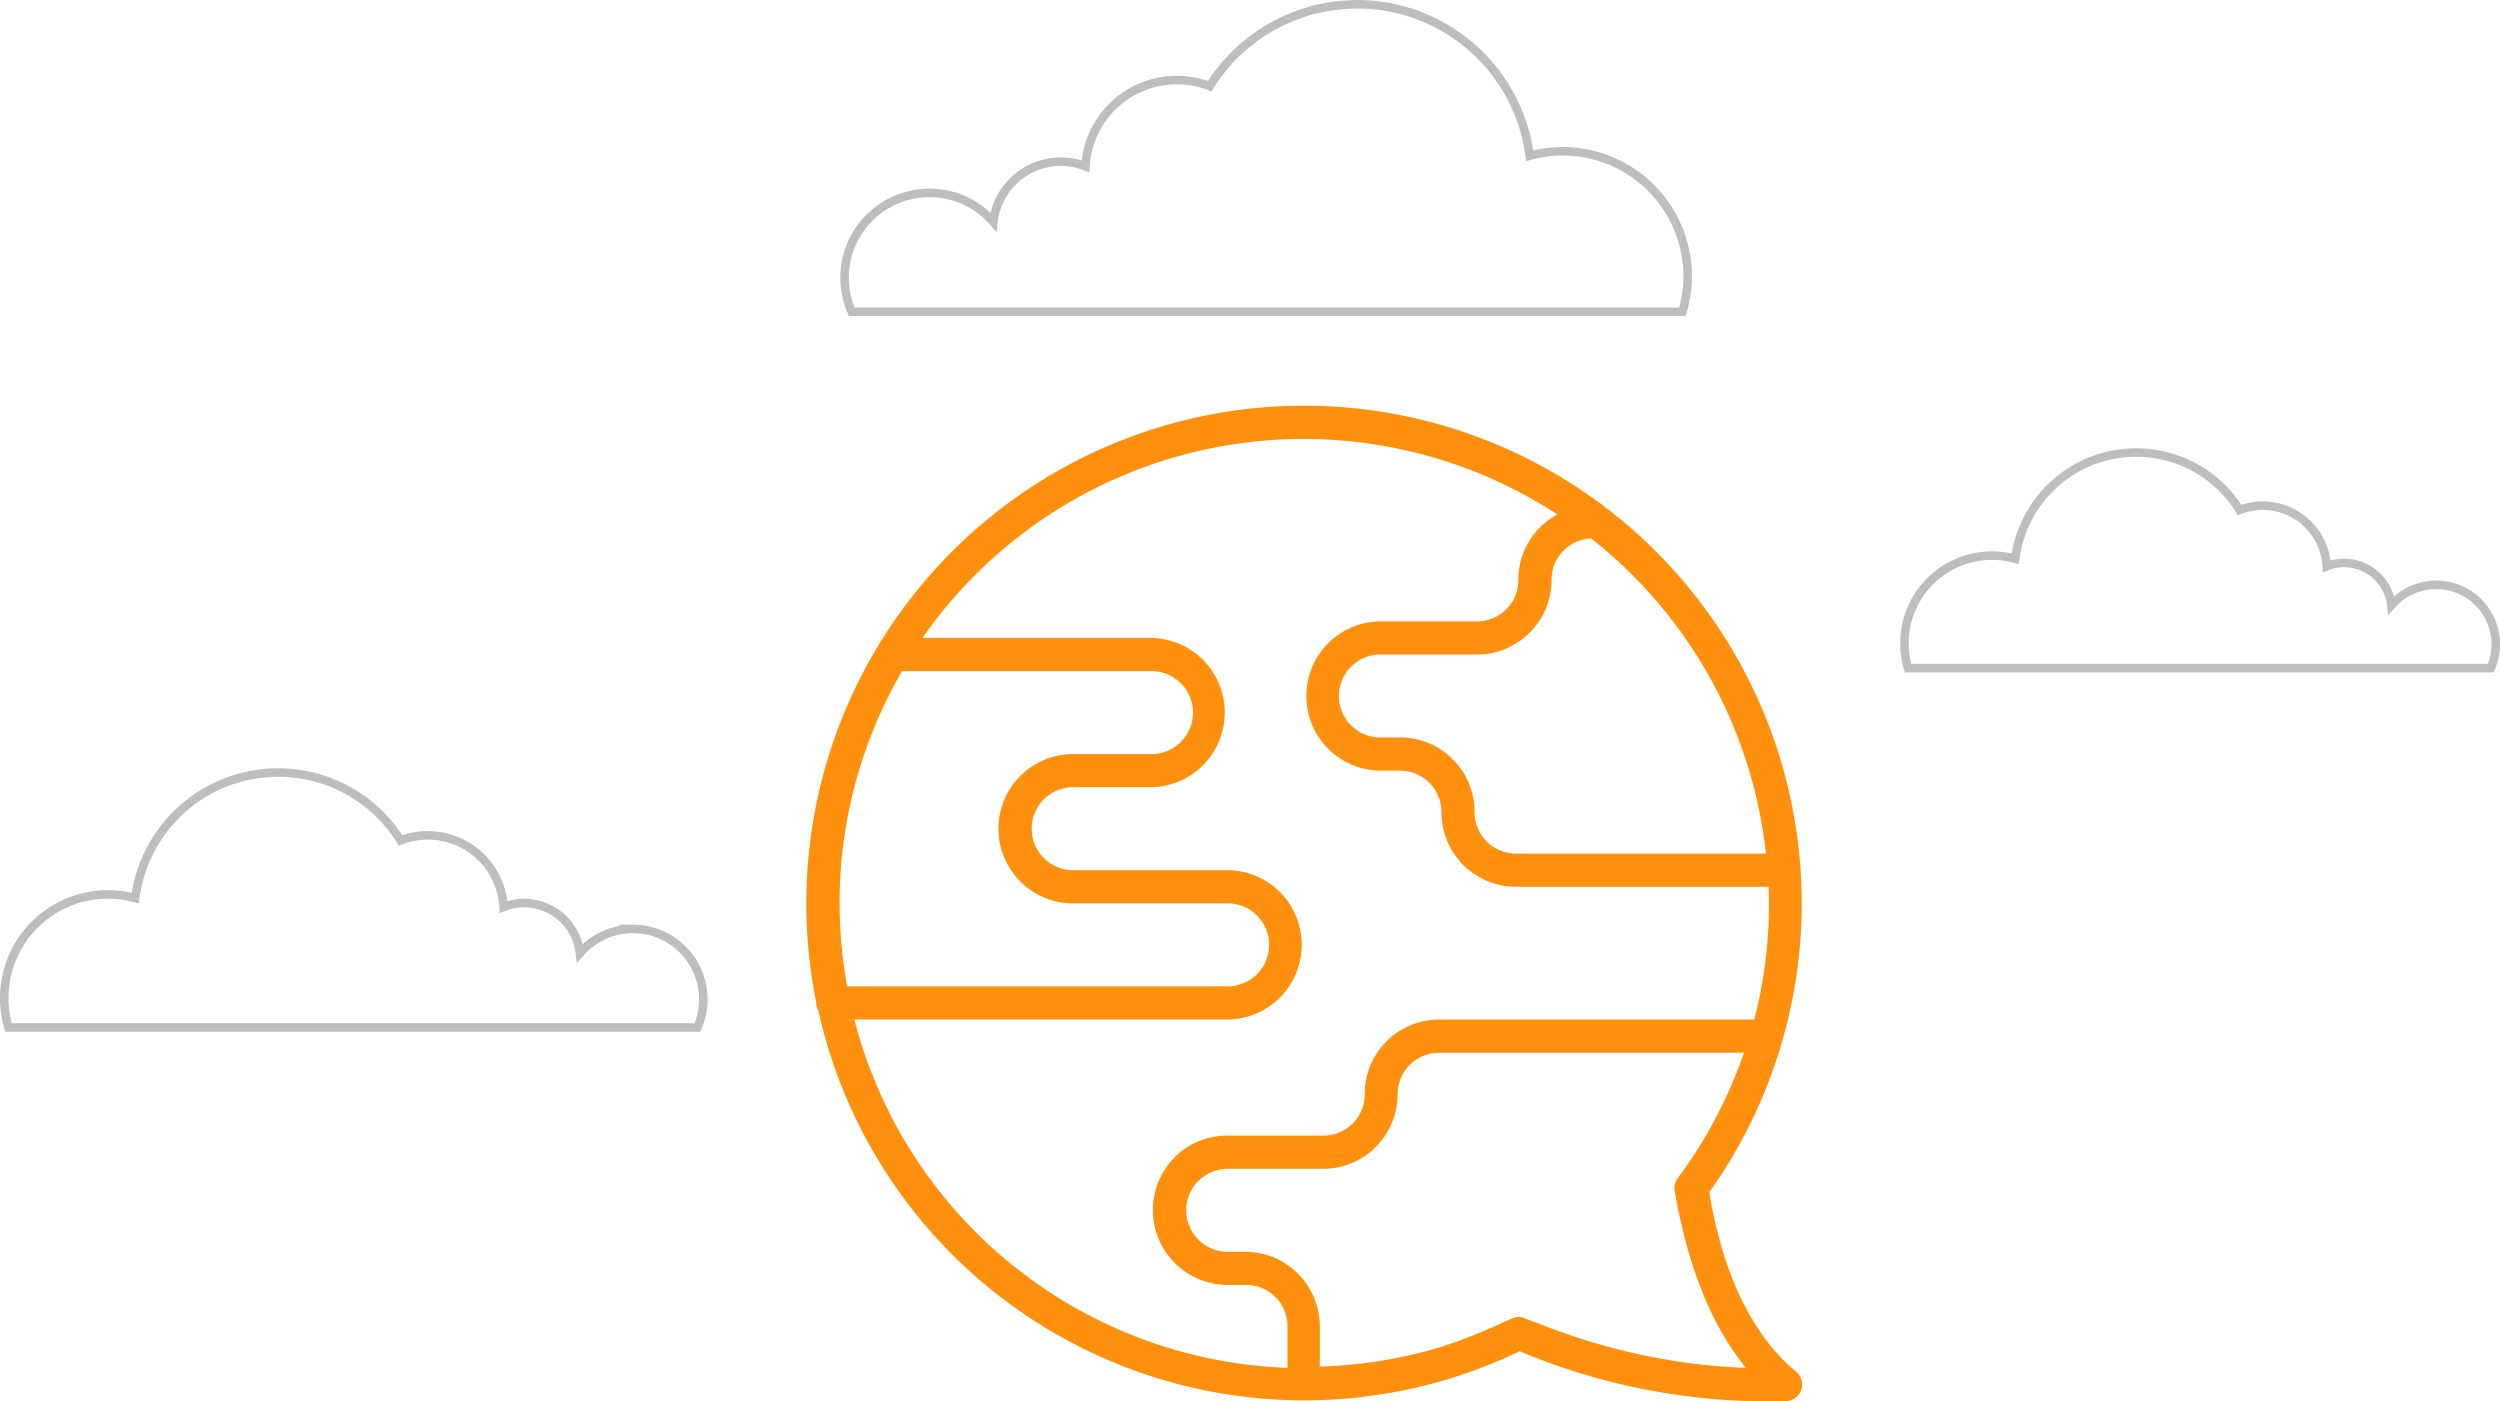 <svg xmlns="http://www.w3.org/2000/svg" width="293" height="164.235" viewBox="0 0 293 164.235">
  <g id="lang_top" data-name="lang top" transform="translate(-34.5 -31.637)">
    <path id="Shape" d="M58.3,0A58.326,58.326,0,0,0,1.12,69.874v.117a1.768,1.768,0,0,0,.253.894,58.326,58.326,0,0,0,82.2,39.934,74.851,74.851,0,0,0,31.3,5.833,1.944,1.944,0,0,0,1.089-3.441c-6.3-5.21-9.06-14.056-10.168-21.036A58.323,58.323,0,0,0,58.3,0Zm54.126,52.493H83.106a4.841,4.841,0,0,1-4.821-4.86,8.729,8.729,0,0,0-8.71-8.749H67.319a4.861,4.861,0,1,1,0-9.721H78.6a8.749,8.749,0,0,0,8.71-8.749,4.822,4.822,0,0,1,4.627-4.86,54.437,54.437,0,0,1,20.492,36.939ZM11.19,31.107H40.353a4.861,4.861,0,1,1,0,9.721H31.235a8.749,8.749,0,0,0,0,17.5H49.277a4.861,4.861,0,1,1,0,9.721H4.755A54.03,54.03,0,0,1,11.19,31.107Zm-5.6,40.828H49.277a8.749,8.749,0,0,0,0-17.5H31.235a4.86,4.86,0,1,1,0-9.721h9.021a8.749,8.749,0,0,0,0-17.5H13.582A54.437,54.437,0,0,1,88.005,12.754a8.612,8.612,0,0,0-4.588,7.66,4.841,4.841,0,0,1-4.822,4.86H67.319a8.749,8.749,0,0,0,0,17.5h2.255A4.841,4.841,0,0,1,74.4,47.633a8.749,8.749,0,0,0,8.71,8.749h29.629a53.409,53.409,0,0,1-1.672,15.553H74.124a8.73,8.73,0,0,0-8.71,8.749,4.841,4.841,0,0,1-4.86,4.861H49.277a8.65,8.65,0,0,0-6.163,2.566,8.768,8.768,0,0,0,6.163,14.931h2.255a4.841,4.841,0,0,1,4.822,4.86v4.86A54.437,54.437,0,0,1,5.591,71.935Zm104.5,40.828c-15.359-.564-25.547-5.988-26.616-5.988-1.5,0-8.982,5.4-23.33,5.833v-4.7a8.749,8.749,0,0,0-8.613-8.749H49.277a4.861,4.861,0,0,1,0-9.721H60.554a8.749,8.749,0,0,0,8.71-8.749,4.861,4.861,0,0,1,4.822-4.86h35.773a54.008,54.008,0,0,1-7.777,14.717,1.944,1.944,0,0,0-.35,1.439c1.089,6.357,3.325,14.64,8.36,20.783Z" transform="translate(129.036 79.186)" fill="#ff900d"/>
    <path id="Path_3441" data-name="Path 3441" d="M548.241,218.612a6.96,6.96,0,0,0-5.255,2.394,5.566,5.566,0,0,0-7.569-4.573,7.516,7.516,0,0,0-10.211-6.6,14.293,14.293,0,0,0-26.3,5.72,10.267,10.267,0,0,0-12.559,12.823h68.292a6.976,6.976,0,0,0-6.4-9.769Z" transform="translate(-228.221 -118.43)" fill="none" stroke="#bebebe" stroke-width="1"/>
    <path id="Path_3442" data-name="Path 3442" d="M100.729,208.134a8.225,8.225,0,0,0-6.212,2.832,6.58,6.58,0,0,0-8.949-5.407,8.886,8.886,0,0,0-12.072-7.8,16.9,16.9,0,0,0-31.1,6.762,12.141,12.141,0,0,0-14.848,15.161h80.741a8.249,8.249,0,0,0-7.563-11.55Z" transform="translate(7.95 -67.624)" fill="none" stroke="#bebebe" stroke-width="1"/>
    <path id="Path_3443" data-name="Path 3443" d="M649.895,161.605a9.918,9.918,0,0,1,7.492,3.415,7.936,7.936,0,0,1,10.793-6.521,10.718,10.718,0,0,1,14.559-9.4,20.379,20.379,0,0,1,37.5,8.154,14.641,14.641,0,0,1,17.907,18.285H640.775a9.947,9.947,0,0,1,9.12-13.929Z" transform="translate(-506.461 -107.362)" fill="none" stroke="#bebebe" stroke-width="1"/>
  </g>
</svg>
